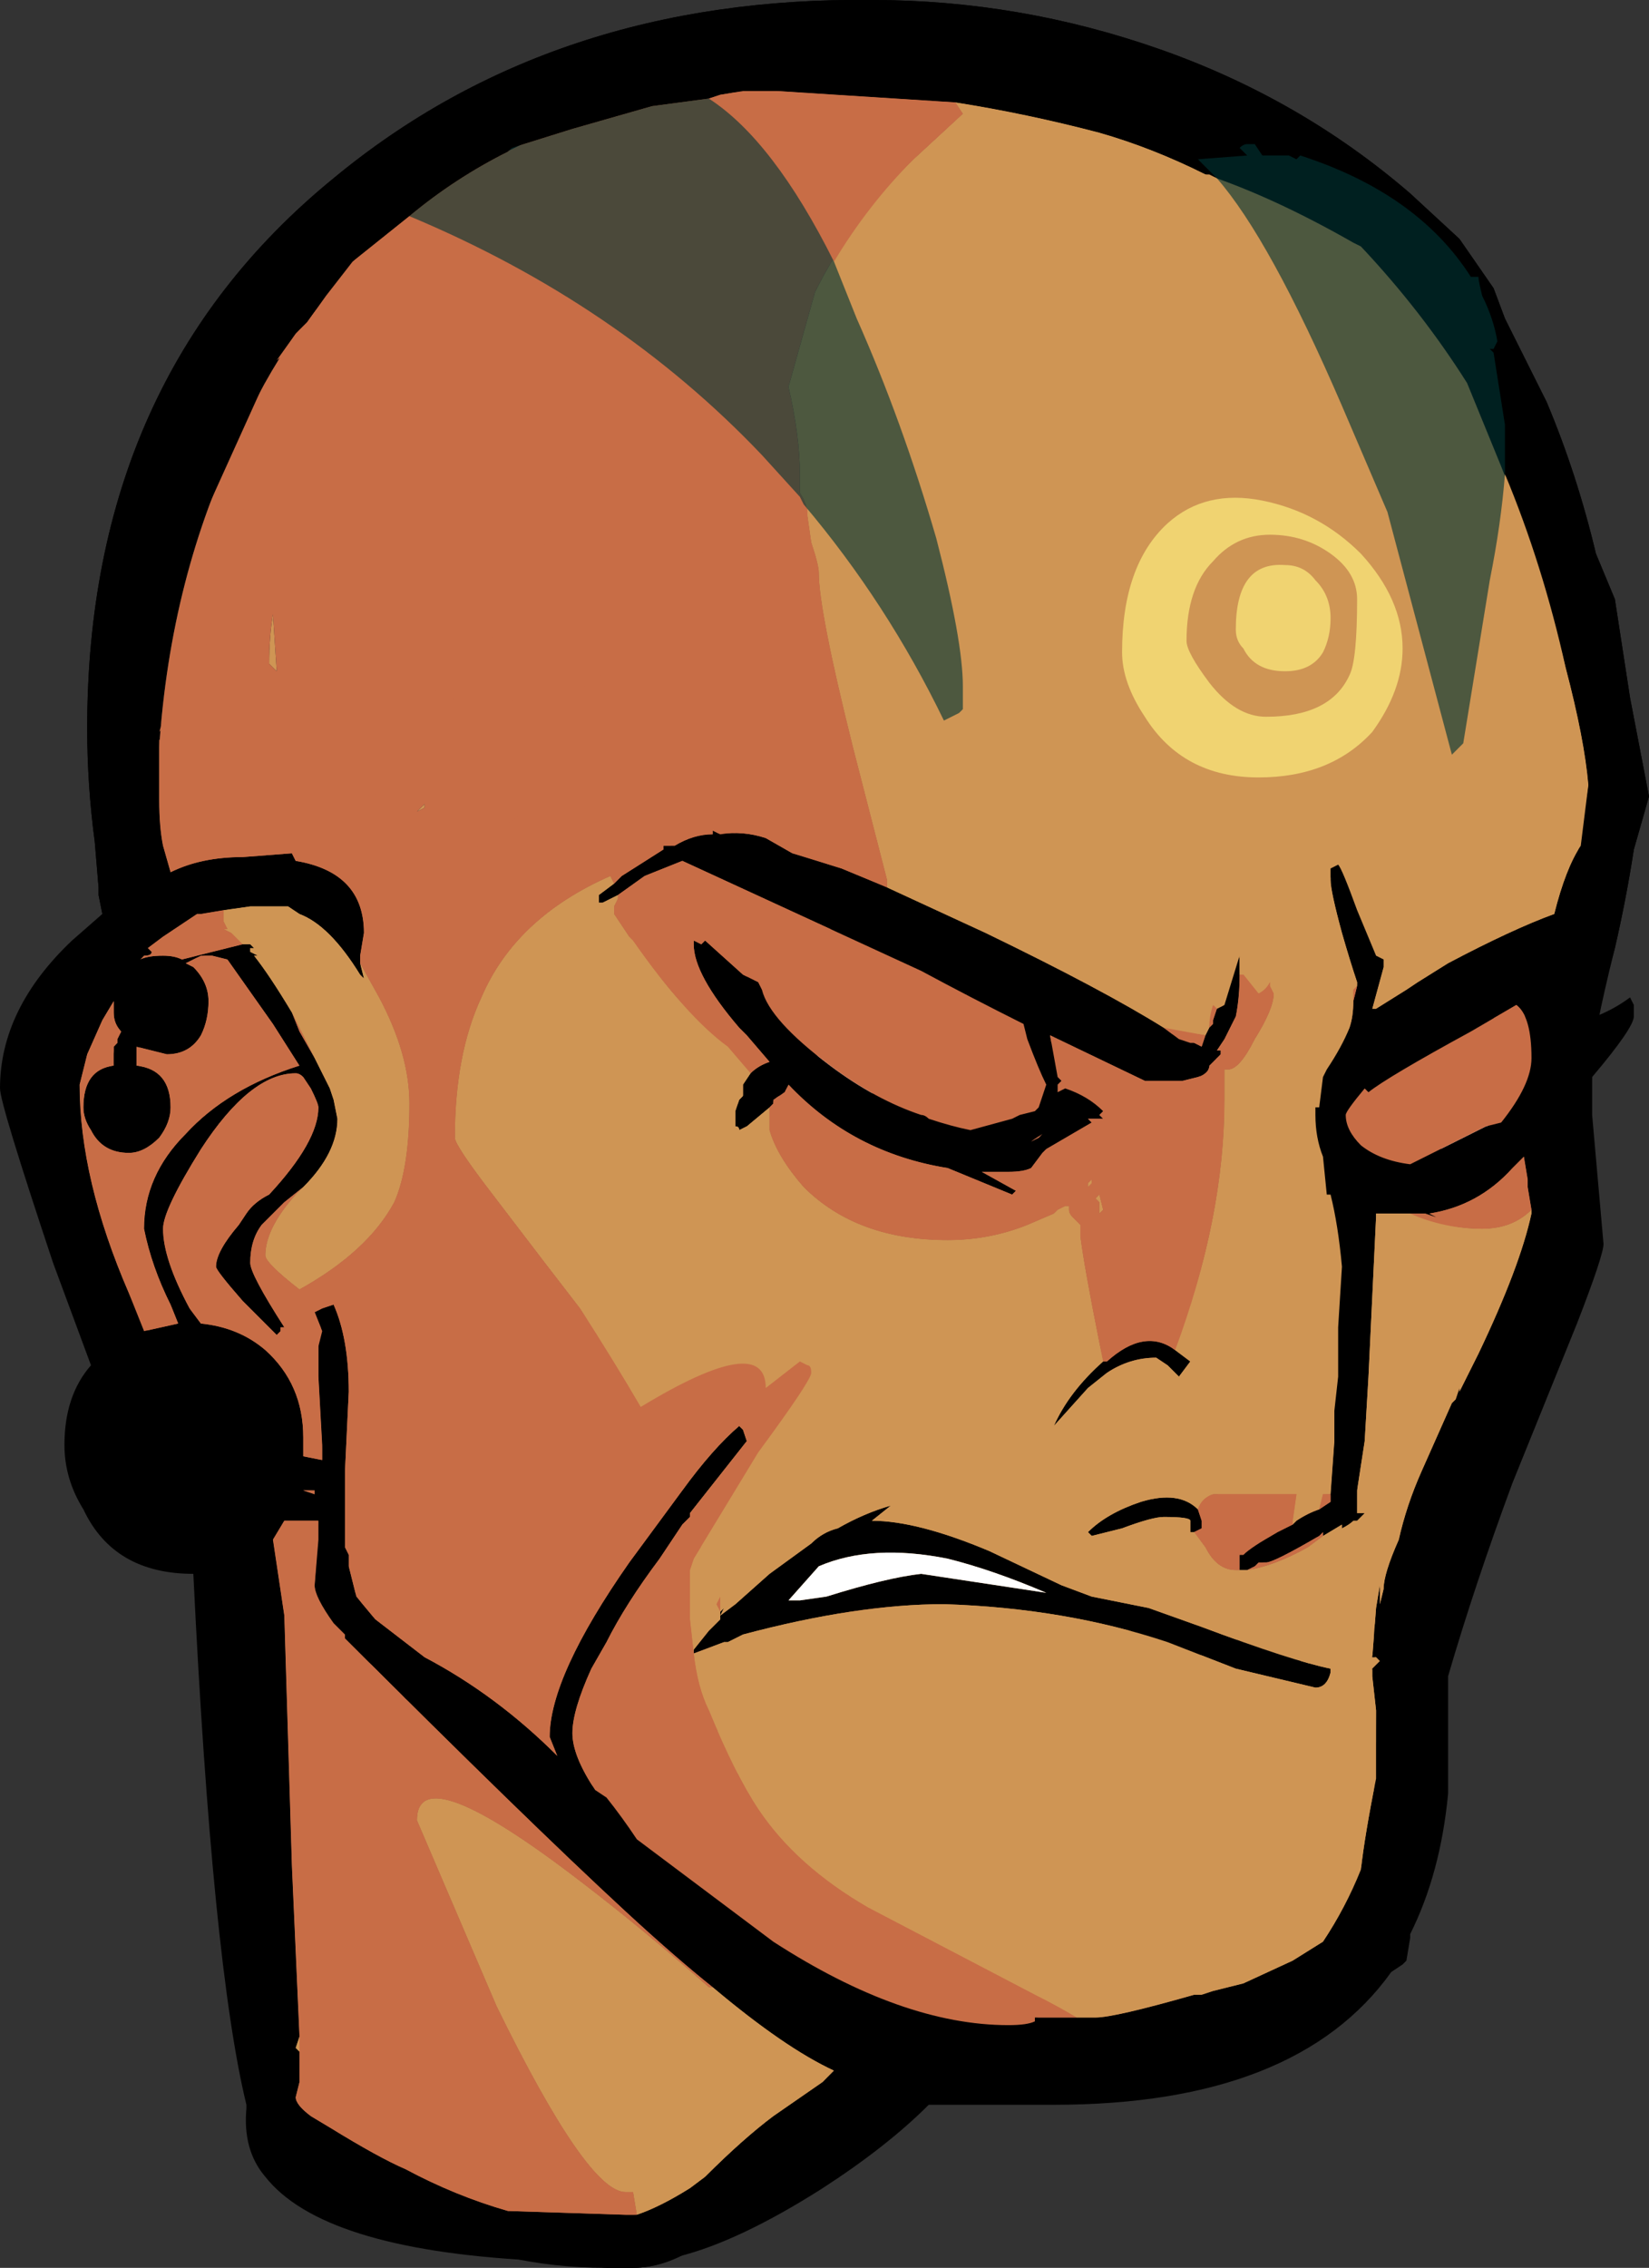 <?xml version="1.0" encoding="UTF-8" standalone="no"?>
<svg xmlns:ffdec="https://www.free-decompiler.com/flash" xmlns:xlink="http://www.w3.org/1999/xlink" ffdec:objectType="shape" height="29.9px" width="21.75px" xmlns="http://www.w3.org/2000/svg">
  <rect width="100%" height="100%" fill="#333333" stroke="none"/>
  <g transform="matrix(1.0, 0.0, 0.0, 1.0, 11.75, 13.4)">
    <path d="M7.5 -10.25 L7.95 -9.6 8.1 -9.2 8.65 -8.1 Q9.05 -7.15 9.3 -6.1 L9.55 -5.5 9.75 -4.2 10.0 -2.9 9.8 -2.2 Q9.7 -1.55 9.55 -0.9 9.25 0.3 9.25 0.65 L9.25 0.8 Q9.15 1.35 9.15 2.05 L9.25 2.65 9.2 3.05 8.95 3.7 8.75 3.9 8.2 4.75 Q7.95 5.2 7.85 5.5 L7.3 7.1 Q7.05 8.0 6.95 8.75 L6.45 12.5 6.4 12.5 Q5.6 13.15 4.7 13.45 4.25 13.55 3.4 13.6 L1.85 13.65 Q-0.15 13.8 -1.0 14.85 L-2.25 16.05 -2.6 16.25 Q-3.0 16.5 -3.4 16.5 L-3.75 16.5 Q-4.45 16.5 -5.1 16.35 -6.25 16.2 -7.25 15.55 -7.65 15.3 -8.1 14.85 L-8.35 14.15 Q-8.35 13.2 -8.45 11.4 L-8.55 9.55 -8.55 9.5 -8.65 8.65 Q-8.95 6.6 -9.0 5.95 -9.15 5.85 -9.7 5.25 L-9.9 4.9 Q-11.4 2.55 -11.4 1.4 -11.4 0.55 -10.9 -0.45 L-10.65 -1.0 -10.4 -1.35 -10.45 -1.6 -10.45 -1.7 -10.5 -2.3 Q-10.6 -3.05 -10.6 -3.8 -10.6 -8.4 -7.35 -11.05 -4.45 -13.45 -0.25 -13.4 1.7 -13.4 3.55 -12.75 5.4 -12.1 6.85 -10.85 L7.5 -10.25 M6.15 -0.4 L6.2 -0.9 5.6 -2.3 5.6 -2.4 5.7 -2.45 5.9 -2.2 5.95 -2.2 Q6.5 -1.2 6.5 -0.85 L6.5 -0.65 6.35 -0.1 6.4 -0.1 6.8 -0.35 6.95 -0.45 7.35 -0.7 Q8.2 -1.15 8.8 -1.35 L9.05 -2.1 9.2 -3.05 Q9.15 -3.65 8.9 -4.6 8.55 -6.0 8.05 -7.25 L7.6 -8.35 Q7.0 -9.3 6.2 -10.15 L6.1 -10.2 Q5.05 -10.8 4.15 -11.1 3.45 -11.45 2.75 -11.65 1.8 -11.9 0.85 -12.05 L-1.5 -12.2 Q-2.5 -12.2 -3.4 -12.0 -4.0 -11.85 -4.55 -11.65 L-6.1 -10.9 -6.4 -10.65 -6.9 -10.2 -7.55 -9.35 -7.85 -9.0 Q-8.3 -8.35 -8.6 -7.65 -9.5 -5.8 -9.65 -3.55 L-9.65 -2.85 Q-9.65 -2.5 -9.6 -2.25 L-9.5 -1.9 Q-9.05 -2.1 -8.5 -2.1 -6.95 -2.1 -6.95 -1.1 L-7.0 -0.8 -7.0 -0.7 -6.95 -0.5 -7.0 -0.55 Q-7.4 -1.2 -7.8 -1.35 L-7.95 -1.45 -8.45 -1.45 -8.8 -1.4 -9.1 -1.35 -9.15 -1.35 Q-9.5 -1.25 -9.8 -0.9 L-9.75 -0.85 Q-9.75 -0.8 -9.85 -0.8 L-10.2 -0.3 -10.4 0.05 -10.6 0.5 -10.7 0.9 Q-10.7 2.15 -10.05 3.65 -9.15 5.7 -7.5 5.85 L-7.5 5.7 -7.55 4.75 -7.55 4.35 Q-7.55 4.0 -7.35 3.9 -7.25 4.7 -7.2 6.0 L-7.2 7.0 -7.15 7.1 -7.15 7.35 Q-7.1 7.65 -6.8 7.95 L-6.15 8.45 Q-5.2 8.95 -4.4 9.75 L-4.2 9.95 -3.65 10.35 -3.5 10.5 Q-2.6 11.25 -1.8 11.8 L-1.75 11.8 -1.65 11.9 -1.55 11.95 -1.1 12.25 -0.7 12.45 -0.25 12.65 -0.05 12.8 Q0.45 12.95 1.0 13.05 L1.95 13.2 2.7 13.2 Q2.95 13.2 4.0 12.9 L4.25 12.85 4.65 12.75 5.3 12.45 5.7 12.2 Q6.1 11.6 6.35 10.8 L6.4 9.55 Q6.4 9.05 6.45 8.55 6.35 8.6 6.25 8.7 L6.15 8.6 6.15 8.35 6.25 8.35 6.45 8.5 6.45 8.4 6.4 8.4 6.4 8.3 6.35 8.1 6.45 7.85 6.5 7.55 Q6.5 7.35 6.7 6.9 6.8 6.45 7.0 6.0 7.2 5.55 7.4 5.1 L7.45 5.05 7.5 4.9 7.5 4.95 7.75 4.45 Q8.3 3.3 8.45 2.6 L8.45 2.55 8.4 2.25 8.4 2.15 8.3 1.55 8.3 1.5 8.15 1.8 7.95 1.9 7.9 1.9 Q7.55 2.1 7.1 2.1 L6.9 2.1 Q6.4 2.1 6.1 1.95 L6.05 1.95 6.05 2.0 6.1 2.0 6.4 2.15 7.2 2.65 Q7.1 2.65 6.45 2.3 L6.4 2.3 6.15 2.2 Q6.3 2.4 6.3 2.45 L6.2 4.1 Q6.15 5.65 6.15 6.55 6.2 6.55 6.25 6.55 L6.15 6.65 6.1 6.65 Q6.05 6.7 5.95 6.75 L5.95 6.7 5.7 6.85 5.7 6.8 5.65 6.85 5.4 6.95 Q5.15 7.15 4.9 7.2 L4.7 7.3 4.6 7.3 4.6 7.1 4.65 7.1 Q4.75 6.95 5.3 6.75 5.65 6.6 5.85 6.55 L5.85 6.5 5.8 6.3 5.85 5.6 Q5.8 4.9 5.85 4.25 5.9 3.2 5.7 2.65 5.45 2.05 5.45 1.75 L5.4 1.7 5.4 1.6 5.45 1.5 Q5.45 1.05 5.55 0.85 5.6 0.6 5.9 0.35 5.9 0.3 6.0 0.25 L6.05 0.15 6.1 0.0 6.15 -0.4 M-0.05 -1.7 L0.0 -1.65 0.25 -1.55 Q1.3 -1.0 2.35 -0.45 L3.25 0.05 3.4 0.15 3.5 0.15 4.0 0.35 4.1 0.4 4.15 0.25 4.2 0.15 4.25 0.1 4.3 0.0 Q4.45 -0.2 4.45 -0.45 4.45 -0.6 4.35 -1.05 L4.25 -1.55 Q4.25 -1.7 4.25 -1.65 L4.35 -1.65 Q4.6 -0.95 4.6 -0.55 4.6 -0.25 4.55 0.0 L4.4 0.3 4.3 0.45 4.35 0.45 4.35 0.5 4.3 0.55 4.1 0.8 3.7 0.7 Q2.95 0.4 1.35 -0.35 L1.3 -0.4 1.05 -0.5 1.65 -0.05 Q2.35 0.5 2.75 1.05 L2.85 1.05 3.3 1.0 2.8 1.25 2.75 1.3 2.8 1.35 2.55 1.35 2.35 1.45 1.6 1.7 1.55 1.7 1.4 1.75 0.7 1.85 Q-0.45 1.75 -1.3 0.85 L-1.45 1.05 -1.5 1.05 -1.6 1.2 -1.9 1.45 -2.05 1.25 Q-2.05 1.15 -1.8 0.85 L-1.55 0.65 -1.5 0.65 -1.55 0.55 -1.85 -0.25 -1.9 -0.25 Q-1.95 -0.25 -1.95 -0.35 L-2.0 -0.45 -1.85 -0.55 -1.75 -0.7 Q-1.5 -0.95 -1.15 -1.05 -0.65 -1.25 -0.15 -1.1 L-0.9 -1.5 Q-2.2 -2.05 -2.6 -2.1 -2.9 -2.05 -3.25 -1.85 L-3.6 -1.6 -3.8 -1.5 -3.85 -1.5 -3.85 -1.6 -3.65 -1.75 -3.55 -1.85 -2.9 -2.25 -2.85 -2.25 Q-2.6 -2.4 -2.35 -2.4 -2.0 -2.45 -1.65 -2.35 L-1.3 -2.15 Q-0.75 -2.0 -0.05 -1.7 M7.3 -0.15 L6.75 0.25 6.8 0.25 Q7.55 -0.05 8.35 0.05 8.45 -0.3 8.65 -0.85 L8.4 -0.75 7.3 -0.15 M8.0 0.8 Q7.95 0.7 7.85 0.6 L7.2 0.7 Q7.05 0.8 6.95 0.9 6.85 0.95 6.8 1.0 6.7 1.1 6.7 1.2 L6.8 1.3 6.8 1.5 6.95 1.7 7.3 1.75 Q7.7 1.7 7.95 1.35 L7.95 1.3 8.0 0.8 M6.25 1.5 L6.25 1.6 Q6.35 1.65 6.5 1.7 L6.5 1.65 6.3 1.3 6.25 1.5 M0.9 0.05 L0.45 -0.15 0.2 0.0 Q0.05 0.1 0.05 0.3 L0.05 0.4 Q0.05 0.55 0.15 0.75 0.2 0.85 0.3 0.95 0.6 1.3 1.05 1.3 1.5 1.3 1.75 1.15 L1.85 1.05 1.95 0.95 1.4 0.45 0.9 0.05 M5.75 8.5 L5.15 8.5 3.1 8.35 2.35 8.35 1.55 8.3 0.8 8.3 0.4 8.4 0.1 8.55 Q-0.35 8.75 -0.6 9.1 L-0.65 9.0 Q-0.65 8.9 -0.25 8.55 L0.1 8.25 Q0.25 8.15 0.3 8.15 L1.7 8.1 3.15 8.1 4.95 8.25 5.8 8.25 5.75 8.5 M-9.4 -1.55 L-9.4 -1.55 M-7.75 2.25 L-8.0 2.45 -8.3 2.75 Q-8.45 2.95 -8.45 3.25 -8.45 3.4 -8.0 4.1 L-8.05 4.1 -8.05 4.15 -8.1 4.2 -8.55 3.75 Q-8.9 3.35 -8.9 3.3 -8.9 3.1 -8.6 2.75 L-8.5 2.6 Q-8.4 2.45 -8.2 2.35 -7.55 1.65 -7.55 1.2 -7.55 1.15 -7.65 0.95 L-7.75 0.8 Q-7.8 0.75 -7.85 0.75 -8.45 0.75 -9.1 1.75 -9.6 2.55 -9.6 2.8 -9.6 3.2 -9.25 3.85 -8.8 4.65 -8.3 4.7 L-8.3 4.75 -8.4 4.8 Q-9.05 4.8 -9.5 3.8 -9.75 3.3 -9.85 2.8 -9.85 2.1 -9.3 1.55 -8.75 0.95 -7.8 0.65 L-8.15 0.1 -8.75 -0.75 -8.95 -0.8 -9.05 -0.8 Q-9.3 -0.75 -9.5 -0.6 -9.8 -0.35 -9.9 0.3 L-9.95 1.55 -9.95 1.65 -10.0 1.7 -10.3 1.0 Q-10.3 0.45 -10.1 0.0 L-10.05 -0.15 Q-9.95 -0.35 -9.7 -0.55 -9.45 -0.7 -9.15 -0.8 L-8.55 -0.95 -8.45 -0.95 -8.4 -0.9 -8.45 -0.9 -8.45 -0.85 -8.35 -0.8 -8.4 -0.8 Q-8.2 -0.55 -7.9 -0.05 L-7.8 0.2 -7.6 0.55 -7.4 0.95 -7.35 1.1 -7.3 1.35 Q-7.3 1.8 -7.75 2.25 M-8.55 -0.85 L-8.55 -0.85 M-0.5 -0.4 Q-0.9 -0.4 -1.2 -0.25 L-1.4 -0.1 -1.35 -0.05 -0.95 0.55 Q-0.55 1.1 0.0 1.3 L-0.1 1.2 Q-0.4 0.85 -0.4 0.6 -0.4 0.2 -0.25 -0.1 -0.2 -0.25 -0.1 -0.35 L-0.5 -0.4 M-1.95 12.75 L-2.1 12.65 Q-2.55 12.35 -3.0 12.0 L-3.05 11.95 -3.25 11.8 -4.0 11.05 -5.2 10.1 -5.8 9.5 Q-6.1 9.2 -6.4 9.0 L-6.6 8.75 -7.1 8.35 Q-7.6 7.75 -7.6 7.5 -7.55 6.8 -7.55 6.4 L-7.6 6.4 -7.6 6.25 -8.15 6.2 -8.1 6.35 -8.15 6.4 -8.2 6.55 -8.0 7.9 -7.9 11.2 -7.8 13.45 -7.85 13.6 -7.8 13.65 -7.8 14.05 -7.85 14.25 Q-7.85 14.35 -7.65 14.5 L-7.4 14.65 Q-6.75 15.05 -6.4 15.2 -5.45 15.7 -4.35 15.95 L-4.35 15.9 -4.3 15.85 -3.75 15.85 -3.35 15.8 Q-3.05 15.7 -2.65 15.45 L-2.45 15.3 Q-1.95 14.8 -1.55 14.5 L-0.9 14.05 -0.35 13.45 Q-1.2 13.2 -1.95 12.75" fill="#000000" fill-rule="evenodd" stroke="none"/>
    <path d="M8.0 0.8 L7.95 1.3 7.95 1.35 Q7.7 1.7 7.3 1.75 L6.95 1.7 6.8 1.5 6.8 1.3 6.7 1.2 Q6.7 1.1 6.8 1.0 6.85 0.95 6.95 0.9 7.05 0.8 7.2 0.7 L7.85 0.6 Q7.95 0.7 8.0 0.8 M6.25 1.5 L6.3 1.3 6.5 1.65 6.5 1.7 Q6.35 1.65 6.25 1.6 L6.25 1.5 M-9.4 -1.55 L-9.4 -1.55 M-0.5 -0.4 L-0.1 -0.35 Q-0.2 -0.25 -0.25 -0.1 -0.4 0.2 -0.4 0.6 -0.4 0.85 -0.1 1.2 L0.0 1.3 Q-0.55 1.1 -0.95 0.55 L-1.35 -0.05 -1.4 -0.1 -1.2 -0.25 Q-0.9 -0.4 -0.5 -0.4" fill="#ffffff" fill-rule="evenodd" stroke="none"/>
    <path d="M0.85 -12.05 Q1.8 -11.9 2.75 -11.65 3.45 -11.45 4.15 -11.1 5.05 -10.8 6.1 -10.2 L6.2 -10.15 Q7.0 -9.3 7.6 -8.35 L8.05 -7.25 Q8.55 -6.0 8.9 -4.6 9.15 -3.65 9.2 -3.05 L9.05 -2.1 8.8 -1.35 Q8.2 -1.15 7.35 -0.7 L6.95 -0.45 6.8 -0.35 6.4 -0.1 6.35 -0.1 6.5 -0.65 6.5 -0.85 Q6.5 -1.2 5.95 -2.2 L5.9 -2.2 5.7 -2.45 5.6 -2.4 5.6 -2.3 6.2 -0.9 6.15 -0.4 Q5.85 -0.15 5.85 0.15 5.85 0.35 5.9 0.35 5.6 0.6 5.55 0.85 5.45 1.05 5.45 1.5 L5.4 1.6 5.4 1.7 5.45 1.75 Q5.45 2.05 5.7 2.65 5.9 3.2 5.85 4.25 5.8 4.9 5.85 5.6 L5.8 6.3 Q4.6 6.25 4.3 6.3 4.0 6.3 4.0 6.75 4.0 6.8 4.15 7.0 4.3 7.3 4.55 7.3 L4.6 7.3 4.7 7.3 Q5.05 7.25 5.5 7.0 L5.7 6.85 5.95 6.7 5.95 6.75 Q6.05 6.7 6.1 6.65 L6.15 6.65 6.25 6.55 Q6.2 6.55 6.15 6.55 6.15 5.65 6.2 4.1 L6.3 2.45 Q6.3 2.4 6.15 2.2 L6.4 2.3 6.55 2.4 Q7.15 2.8 7.8 2.8 8.2 2.8 8.45 2.55 L8.45 2.6 Q8.3 3.3 7.75 4.45 L7.5 4.95 7.5 4.9 7.45 5.05 7.4 5.1 Q7.2 5.55 7.0 6.0 6.8 6.45 6.7 6.9 6.5 7.35 6.5 7.55 L6.45 7.85 6.35 8.1 6.4 8.3 6.4 8.4 6.45 8.4 6.45 8.5 6.25 8.35 6.15 8.35 6.15 8.6 6.25 8.7 Q6.35 8.6 6.45 8.55 6.4 9.05 6.4 9.55 L6.35 10.8 Q6.1 11.6 5.7 12.2 L5.3 12.45 4.65 12.75 4.25 12.85 4.0 12.9 3.85 12.8 Q2.9 13.2 1.5 12.6 0.55 12.1 -0.85 11.0 -1.75 10.2 -2.25 9.8 -2.35 8.9 -2.4 7.65 -2.5 6.2 -4.1 3.85 -4.45 3.4 -5.25 2.35 -5.75 1.7 -5.75 1.6 -5.75 0.5 -5.4 -0.25 -4.95 -1.3 -3.7 -1.85 L-3.65 -1.75 -3.85 -1.6 -3.85 -1.5 -3.8 -1.5 -3.6 -1.6 -3.6 -1.55 -3.65 -1.45 -3.65 -1.35 -3.45 -1.05 Q-2.35 0.5 -1.55 0.65 L-1.8 0.85 Q-2.05 1.15 -2.05 1.25 L-1.9 1.45 -1.6 1.2 -1.6 1.5 Q-1.5 1.85 -1.15 2.25 -0.45 2.95 0.75 2.95 1.3 2.95 1.8 2.75 L2.15 2.6 2.2 2.55 2.3 2.5 2.35 2.5 2.35 2.55 Q2.35 2.6 2.4 2.65 L2.5 2.75 2.5 2.9 Q2.55 3.3 2.75 4.3 L3.0 5.4 3.1 5.75 3.1 5.8 3.15 5.75 3.5 5.0 3.5 4.95 Q4.4 2.95 4.4 1.1 L4.4 0.7 4.45 0.7 Q4.6 0.7 4.8 0.3 5.05 -0.1 5.05 -0.3 5.05 -0.5 4.9 -0.6 L4.6 -0.55 Q4.6 -0.95 4.35 -1.65 L4.25 -1.65 Q4.25 -1.7 4.25 -1.55 L4.35 -1.05 Q4.45 -0.6 4.45 -0.45 4.25 -0.25 4.2 0.15 L4.15 0.25 3.4 0.15 3.25 0.05 2.35 -0.45 Q1.3 -1.0 0.25 -1.55 L0.0 -1.65 -0.05 -1.7 Q-0.05 -1.75 -0.05 -1.8 L-0.5 -3.55 Q-0.95 -5.35 -0.95 -5.85 -0.95 -5.95 -1.05 -6.25 L-1.1 -6.6 Q-1.1 -6.75 -1.2 -6.9 L-1.2 -7.15 Q-1.2 -7.65 -1.35 -8.3 L-1.0 -9.55 Q-0.5 -10.55 0.3 -11.3 L0.95 -11.9 0.85 -12.05 M6.1 2.0 L6.05 2.0 6.05 1.95 6.1 2.0 M-1.55 11.95 L-1.65 11.9 -1.75 11.8 -1.8 11.8 -1.85 11.6 -1.55 11.95 M-8.8 -1.4 L-8.45 -1.45 -7.95 -1.45 -7.8 -1.35 Q-7.4 -1.2 -7.0 -0.55 L-6.95 -0.5 -7.0 -0.7 -6.75 -0.25 Q-6.35 0.5 -6.35 1.15 -6.35 2.0 -6.55 2.45 -6.9 3.1 -7.8 3.6 -8.25 3.25 -8.25 3.15 -8.25 2.8 -7.85 2.35 L-7.75 2.25 Q-7.3 1.8 -7.3 1.35 L-7.35 1.1 -7.4 0.95 -7.6 0.55 Q-7.75 0.25 -7.9 -0.05 -8.2 -0.55 -8.4 -0.8 L-8.35 -0.8 -8.45 -0.85 -8.45 -0.9 -8.4 -0.9 -8.45 -0.95 -8.55 -0.95 -8.7 -1.1 -8.8 -1.15 -8.75 -1.15 -8.8 -1.25 -8.8 -1.4 M2.75 2.55 L2.75 2.45 2.7 2.4 2.75 2.35 2.8 2.55 2.75 2.6 2.75 2.55 M2.6 2.2 L2.65 2.15 2.65 2.2 2.6 2.25 2.6 2.2 M5.75 8.5 L5.8 8.25 4.95 8.25 3.15 8.1 1.7 8.1 0.3 8.15 Q0.25 8.15 0.1 8.25 L-0.25 8.55 Q-0.65 8.9 -0.65 9.0 L-0.6 9.1 Q-0.35 8.75 0.1 8.55 L0.4 8.4 0.8 8.3 1.55 8.3 2.35 8.35 3.1 8.35 5.15 8.5 5.75 8.5 M-8.1 -4.55 L-8.2 -4.65 Q-8.2 -5.0 -8.15 -5.3 L-8.1 -4.55 M-6.15 -2.8 L-6.15 -2.75 -6.25 -2.7 -6.15 -2.8 M-1.95 12.75 Q-1.2 13.2 -0.35 13.45 L-0.9 14.05 -1.55 14.5 Q-1.95 14.8 -2.45 15.3 L-2.65 15.45 Q-3.05 15.7 -3.35 15.8 L-3.4 15.5 -3.5 15.5 Q-4.0 15.5 -5.2 13.05 L-6.25 10.6 Q-6.25 9.75 -4.1 11.4 -3.25 12.05 -2.4 12.8 L-2.25 12.8 -1.95 12.75 M-7.8 13.65 L-7.85 13.6 -7.8 13.45 -7.8 13.65 M-0.2 7.45 Q-0.35 7.45 -0.9 8.2 -1.45 8.95 -1.45 9.2 L-1.4 9.55 -1.35 9.75 -1.2 9.65 -1.05 9.65 -0.45 8.65 Q0.05 7.85 0.05 7.75 0.05 7.55 0.0 7.5 L-0.2 7.45" fill="#cf9554" fill-rule="evenodd" stroke="none"/>
    <path d="M6.15 -0.4 L6.1 0.0 6.05 0.15 6.0 0.25 Q5.9 0.3 5.9 0.35 5.85 0.35 5.85 0.15 5.85 -0.15 6.15 -0.4 M5.8 6.3 L5.85 6.5 5.85 6.55 Q5.65 6.6 5.3 6.75 4.75 6.95 4.65 7.1 L4.6 7.1 4.6 7.3 4.55 7.3 Q4.3 7.3 4.15 7.0 4.0 6.8 4.0 6.75 4.0 6.3 4.3 6.3 4.6 6.25 5.8 6.3 M4.7 7.3 L4.9 7.2 Q5.15 7.15 5.4 6.95 L5.65 6.85 5.7 6.8 5.7 6.85 5.5 7.0 Q5.05 7.25 4.7 7.3 M6.4 2.3 L6.45 2.3 Q7.1 2.65 7.2 2.65 L6.4 2.15 6.1 2.0 6.05 1.95 6.1 1.95 Q6.4 2.1 6.9 2.1 L7.1 2.1 Q7.55 2.1 7.9 1.9 L7.95 1.9 8.15 1.8 8.3 1.5 8.3 1.55 8.4 2.15 8.4 2.25 8.45 2.55 Q8.2 2.8 7.8 2.8 7.15 2.8 6.55 2.4 L6.4 2.3 M4.0 12.9 Q2.95 13.2 2.7 13.2 L1.95 13.2 1.0 13.05 Q0.45 12.95 -0.05 12.8 L-0.25 12.65 -0.7 12.45 -1.1 12.25 -1.55 11.95 -1.85 11.6 -1.8 11.8 Q-2.6 11.25 -3.5 10.5 L-3.65 10.35 -4.2 9.95 -4.4 9.75 Q-5.2 8.95 -6.15 8.45 L-6.8 7.95 Q-7.1 7.65 -7.15 7.35 L-7.15 7.1 -7.2 7.0 -7.2 6.0 Q-7.25 4.7 -7.35 3.9 -7.55 4.0 -7.55 4.35 L-7.55 4.75 -7.5 5.7 -7.5 5.85 Q-9.15 5.7 -10.05 3.65 -10.7 2.15 -10.7 0.9 L-10.6 0.5 -10.4 0.05 -10.2 -0.3 -9.85 -0.8 Q-9.75 -0.8 -9.75 -0.85 L-9.8 -0.9 Q-9.5 -1.25 -9.15 -1.35 L-9.1 -1.35 -8.8 -1.4 -8.8 -1.25 -8.75 -1.15 -8.8 -1.15 -8.7 -1.1 -8.55 -0.95 -9.15 -0.8 Q-9.45 -0.7 -9.7 -0.55 -9.95 -0.35 -10.05 -0.15 L-10.1 0.0 Q-10.3 0.45 -10.3 1.0 L-10.0 1.7 -9.95 1.65 -9.95 1.55 -9.9 0.3 Q-9.8 -0.35 -9.5 -0.6 -9.3 -0.75 -9.05 -0.8 L-8.95 -0.8 -8.75 -0.75 -8.15 0.1 -7.8 0.65 Q-8.75 0.95 -9.3 1.55 -9.85 2.1 -9.85 2.8 -9.75 3.3 -9.5 3.8 -9.05 4.8 -8.4 4.8 L-8.3 4.75 -8.3 4.7 Q-8.8 4.65 -9.25 3.85 -9.6 3.2 -9.6 2.8 -9.6 2.55 -9.1 1.75 -8.45 0.75 -7.85 0.75 -7.8 0.75 -7.75 0.8 L-7.65 0.95 Q-7.55 1.15 -7.55 1.2 -7.55 1.65 -8.2 2.35 -8.4 2.45 -8.5 2.6 L-8.6 2.75 Q-8.9 3.1 -8.9 3.3 -8.9 3.35 -8.55 3.75 L-8.1 4.2 -8.05 4.15 -8.05 4.1 -8.0 4.1 Q-8.45 3.4 -8.45 3.25 -8.45 2.95 -8.3 2.75 L-8.0 2.45 -7.75 2.25 -7.85 2.35 Q-8.25 2.8 -8.25 3.15 -8.25 3.25 -7.8 3.6 -6.9 3.1 -6.55 2.45 -6.35 2.0 -6.35 1.15 -6.35 0.5 -6.75 -0.25 L-7.0 -0.7 -7.0 -0.8 -6.95 -1.1 Q-6.95 -2.1 -8.5 -2.1 -9.05 -2.1 -9.5 -1.9 L-9.6 -2.25 Q-9.65 -2.5 -9.65 -2.85 L-9.65 -3.55 Q-9.5 -5.8 -8.6 -7.65 -8.3 -8.35 -7.85 -9.0 L-7.55 -9.35 -6.9 -10.2 -6.4 -10.65 -6.1 -10.9 -4.55 -11.65 Q-4.0 -11.85 -3.4 -12.0 -2.5 -12.2 -1.5 -12.2 L0.85 -12.05 0.95 -11.9 0.3 -11.3 Q-0.5 -10.55 -1.0 -9.55 L-1.35 -8.3 Q-1.2 -7.65 -1.2 -7.15 L-1.2 -6.9 Q-1.1 -6.75 -1.1 -6.6 L-1.05 -6.25 Q-0.95 -5.95 -0.95 -5.85 -0.95 -5.35 -0.5 -3.55 L-0.05 -1.8 Q-0.05 -1.75 -0.05 -1.7 -0.75 -2.0 -1.3 -2.15 L-1.65 -2.35 Q-2.0 -2.45 -2.35 -2.4 -2.6 -2.4 -2.85 -2.25 L-2.9 -2.25 -3.55 -1.85 -3.65 -1.75 -3.7 -1.85 Q-4.95 -1.3 -5.4 -0.25 -5.75 0.5 -5.75 1.6 -5.75 1.7 -5.25 2.35 -4.45 3.4 -4.1 3.85 -2.5 6.2 -2.4 7.65 -2.35 8.9 -2.25 9.8 -1.75 10.2 -0.85 11.0 0.55 12.1 1.5 12.6 2.9 13.2 3.85 12.8 L4.0 12.9 M3.4 0.15 L4.15 0.25 4.1 0.4 4.0 0.35 3.5 0.15 3.4 0.15 M4.2 0.15 Q4.25 -0.25 4.45 -0.45 4.45 -0.2 4.3 0.0 L4.25 0.1 4.2 0.15 M4.6 -0.55 L4.9 -0.6 Q5.05 -0.5 5.05 -0.3 5.05 -0.1 4.8 0.3 4.6 0.7 4.45 0.7 L4.4 0.7 4.4 1.1 Q4.4 2.95 3.5 4.95 L3.5 5.0 3.15 5.75 3.1 5.8 3.1 5.75 3.0 5.4 2.75 4.3 Q2.55 3.3 2.5 2.9 L2.5 2.75 2.4 2.65 Q2.35 2.6 2.35 2.55 L2.35 2.5 2.3 2.5 2.2 2.55 2.15 2.6 1.8 2.75 Q1.3 2.95 0.75 2.95 -0.45 2.95 -1.15 2.25 -1.5 1.85 -1.6 1.5 L-1.6 1.2 -1.5 1.05 -1.45 1.05 -1.3 0.85 Q-0.45 1.75 0.7 1.85 L1.4 1.75 1.55 1.7 1.6 1.7 2.35 1.45 2.55 1.35 2.8 1.35 2.75 1.3 2.8 1.25 3.3 1.0 2.85 1.05 2.75 1.05 Q2.35 0.5 1.65 -0.05 L1.05 -0.5 1.3 -0.4 1.35 -0.35 Q2.95 0.4 3.7 0.7 L4.1 0.8 4.3 0.55 4.35 0.5 4.35 0.45 4.3 0.45 4.4 0.3 4.55 0.0 Q4.6 -0.25 4.6 -0.55 M-1.55 0.65 Q-2.35 0.5 -3.45 -1.05 L-3.65 -1.35 -3.65 -1.45 -3.6 -1.55 -3.6 -1.6 -3.25 -1.85 Q-2.9 -2.05 -2.6 -2.1 -2.2 -2.05 -0.9 -1.5 L-0.15 -1.1 Q-0.65 -1.25 -1.15 -1.05 -1.5 -0.95 -1.75 -0.7 L-1.85 -0.55 -2.0 -0.45 -1.95 -0.35 Q-1.95 -0.25 -1.9 -0.25 L-1.85 -0.25 -1.55 0.55 -1.5 0.65 -1.55 0.65 M7.3 -0.15 L8.4 -0.75 8.65 -0.85 Q8.45 -0.3 8.35 0.05 7.55 -0.05 6.8 0.25 L6.75 0.25 7.3 -0.15 M2.6 2.2 L2.6 2.25 2.65 2.2 2.65 2.15 2.6 2.2 M2.75 2.55 L2.75 2.6 2.8 2.55 2.75 2.35 2.7 2.4 2.75 2.45 2.75 2.55 M-8.1 -4.55 L-8.15 -5.3 Q-8.2 -5.0 -8.2 -4.65 L-8.1 -4.55 M-7.9 -0.05 Q-7.75 0.25 -7.6 0.55 L-7.8 0.2 -7.9 -0.05 M-6.15 -2.8 L-6.25 -2.7 -6.15 -2.75 -6.15 -2.8 M-7.8 13.45 L-7.9 11.2 -8.0 7.9 -8.2 6.55 -8.15 6.4 -8.1 6.35 -8.15 6.2 -7.6 6.25 -7.6 6.4 -7.55 6.4 Q-7.55 6.8 -7.6 7.5 -7.6 7.75 -7.1 8.35 L-6.6 8.75 -6.4 9.0 Q-6.1 9.2 -5.8 9.5 L-5.2 10.1 -4.0 11.05 -3.25 11.8 -3.05 11.95 -3.0 12.0 Q-2.55 12.35 -2.1 12.65 L-1.95 12.75 -2.25 12.8 -2.4 12.8 Q-3.25 12.05 -4.1 11.4 -6.25 9.75 -6.25 10.6 L-5.2 13.05 Q-4.0 15.5 -3.5 15.5 L-3.4 15.5 -3.35 15.8 -3.75 15.85 -4.3 15.85 -4.35 15.9 -4.35 15.95 Q-5.45 15.7 -6.4 15.2 -6.75 15.05 -7.4 14.65 L-7.65 14.5 Q-7.85 14.35 -7.85 14.25 L-7.8 14.05 -7.8 13.65 -7.8 13.45 M-0.2 7.45 L0.0 7.5 Q0.05 7.55 0.05 7.75 0.05 7.85 -0.45 8.65 L-1.05 9.65 -1.2 9.65 -1.35 9.75 -1.4 9.55 -1.45 9.2 Q-1.45 8.95 -0.9 8.2 -0.35 7.45 -0.2 7.45" fill="#c86d46" fill-rule="evenodd" stroke="none"/>
    <path d="M0.9 0.05 L1.4 0.45 1.95 0.95 1.85 1.05 Q1.7 0.9 1.45 0.85 0.9 0.7 0.9 0.35 L0.9 0.05" fill="#963218" fill-rule="evenodd" stroke="none"/>
    <path d="M1.85 1.05 L1.75 1.15 Q1.5 1.3 1.05 1.3 0.6 1.3 0.3 0.95 0.2 0.85 0.15 0.75 0.05 0.55 0.05 0.4 L0.05 0.3 Q0.05 0.1 0.2 0.0 L0.45 -0.15 0.9 0.05 0.9 0.35 Q0.9 0.7 1.45 0.85 1.7 0.9 1.85 1.05" fill="#7e2914" fill-rule="evenodd" stroke="none"/>
    <path d="M8.1 -7.15 L8.1 -7.8 7.95 -8.75 7.9 -8.8 7.95 -8.8 8.0 -8.9 Q7.95 -9.2 7.8 -9.5 7.75 -9.7 7.75 -9.75 L7.65 -9.75 Q6.95 -10.85 5.4 -11.35 L5.35 -11.3 5.25 -11.35 4.9 -11.35 4.8 -11.5 4.7 -11.5 Q4.65 -11.5 4.6 -11.45 L4.7 -11.35 4.05 -11.3 4.3 -11.05 4.2 -11.1 4.15 -11.1 Q3.45 -11.45 2.75 -11.65 1.8 -11.9 0.85 -12.05 L-1.5 -12.2 -1.95 -12.2 -2.25 -12.15 -2.4 -12.1 -3.15 -12.0 -4.2 -11.7 -5.0 -11.45 -5.05 -11.4 Q-5.75 -11.05 -6.35 -10.55 L-7.1 -9.95 -7.45 -9.5 -7.7 -9.15 -7.85 -9.0 -8.1 -8.65 -8.2 -8.5 -9.15 -6.4 -9.6 -5.1 Q-9.65 -4.55 -9.8 -3.4 L-9.85 -3.1 -9.6 -3.9 -9.65 -3.75 -9.65 -3.65 -9.65 -2.85 Q-9.65 -2.5 -9.6 -2.25 L-9.5 -1.9 Q-9.1 -2.1 -8.55 -2.1 L-7.9 -2.15 -7.85 -2.05 Q-6.95 -1.9 -6.95 -1.1 L-7.0 -0.8 -7.0 -0.7 -6.95 -0.5 -7.0 -0.55 Q-7.4 -1.2 -7.8 -1.35 L-7.95 -1.45 -8.45 -1.45 -8.8 -1.4 -9.1 -1.35 -9.15 -1.35 -9.6 -1.05 -9.8 -0.9 -9.75 -0.85 Q-9.75 -0.8 -9.85 -0.8 L-9.9 -0.75 Q-9.8 -0.8 -9.6 -0.8 -9.45 -0.8 -9.35 -0.75 L-8.55 -0.95 -8.45 -0.95 -8.4 -0.9 -8.45 -0.9 -8.45 -0.85 -8.35 -0.8 -8.4 -0.8 Q-8.2 -0.55 -7.9 -0.05 L-7.8 0.2 -7.6 0.55 -7.4 0.95 -7.35 1.1 -7.3 1.35 Q-7.3 1.8 -7.75 2.25 L-8.0 2.45 -8.3 2.75 Q-8.45 2.95 -8.45 3.25 -8.45 3.4 -8.0 4.1 L-8.05 4.1 -8.05 4.15 -8.1 4.2 -8.55 3.75 Q-8.9 3.35 -8.9 3.3 -8.9 3.1 -8.6 2.75 L-8.5 2.6 Q-8.4 2.45 -8.2 2.35 -7.55 1.65 -7.55 1.2 -7.55 1.15 -7.65 0.95 L-7.75 0.8 Q-7.8 0.75 -7.85 0.75 -8.45 0.75 -9.1 1.75 -9.6 2.55 -9.6 2.8 -9.6 3.2 -9.25 3.85 L-9.1 4.05 Q-8.6 4.1 -8.25 4.4 -7.75 4.85 -7.75 5.55 L-7.75 5.8 -7.5 5.85 -7.5 5.65 -7.55 4.75 -7.55 4.35 -7.5 4.15 -7.6 3.9 -7.5 3.85 -7.35 3.8 Q-7.15 4.25 -7.15 4.95 L-7.2 6.0 -7.2 7.0 -7.15 7.1 -7.15 7.25 Q-7.1 7.45 -7.05 7.65 L-6.8 7.95 -6.15 8.45 Q-5.2 8.95 -4.4 9.75 L-4.5 9.5 Q-4.5 8.7 -3.45 7.2 L-2.75 6.25 Q-2.35 5.7 -2.0 5.4 L-1.95 5.45 -1.9 5.6 -2.65 6.55 -2.65 6.6 -2.75 6.7 -3.05 7.15 Q-3.5 7.75 -3.75 8.25 L-3.95 8.6 Q-4.2 9.15 -4.2 9.45 -4.2 9.75 -3.9 10.2 L-3.75 10.3 Q-3.55 10.55 -3.35 10.85 L-1.55 12.2 Q0.15 13.3 1.55 13.3 1.8 13.3 1.9 13.25 L1.9 13.2 2.45 13.2 2.7 13.2 Q2.95 13.2 4.0 12.9 L4.1 12.9 4.25 12.85 4.65 12.75 5.3 12.45 5.7 12.2 Q6.0 11.75 6.2 11.25 6.25 10.8 6.4 10.05 L6.4 9.15 6.35 8.7 6.35 8.6 6.45 8.5 6.4 8.45 6.35 8.45 6.4 7.8 6.45 7.5 6.45 7.75 6.5 7.55 Q6.5 7.35 6.7 6.9 6.8 6.45 7.0 6.0 7.2 5.55 7.4 5.1 L7.45 5.05 7.5 4.9 7.5 4.95 7.75 4.45 Q8.3 3.3 8.45 2.6 L8.45 2.55 8.4 2.25 8.4 2.15 8.35 1.85 8.2 2.0 Q7.75 2.5 7.1 2.6 L7.2 2.65 7.05 2.6 6.85 2.6 6.4 2.6 6.4 2.65 6.3 4.75 6.25 5.6 6.15 6.25 6.15 6.55 Q6.2 6.55 6.25 6.55 L6.15 6.65 6.1 6.65 Q6.05 6.7 5.95 6.75 L5.95 6.7 5.7 6.85 5.7 6.8 5.65 6.85 Q5.05 7.2 4.95 7.2 L4.85 7.2 4.8 7.25 4.7 7.3 4.6 7.3 4.6 7.1 4.65 7.1 Q4.75 7.0 5.1 6.8 L5.3 6.7 5.35 6.65 Q5.5 6.55 5.65 6.5 L5.8 6.4 5.8 6.3 5.85 5.6 5.85 5.2 5.9 4.75 5.9 4.1 5.95 3.3 Q5.9 2.75 5.8 2.35 L5.75 2.35 5.7 1.85 Q5.6 1.6 5.6 1.3 L5.6 1.2 5.65 1.2 5.7 0.8 5.75 0.7 Q5.95 0.4 6.05 0.15 6.1 0.0 6.1 -0.2 L6.15 -0.4 6.15 -0.45 Q6.05 -0.75 5.95 -1.1 5.8 -1.65 5.8 -1.8 L5.8 -1.95 5.9 -2.0 Q5.95 -1.95 6.15 -1.4 L6.4 -0.8 6.5 -0.75 6.5 -0.65 6.35 -0.1 6.4 -0.1 6.8 -0.35 6.95 -0.45 7.35 -0.7 Q8.2 -1.15 8.75 -1.35 8.9 -1.95 9.1 -2.25 L9.2 -3.05 Q9.15 -3.65 8.9 -4.6 8.6 -5.95 8.1 -7.15 M8.1 -9.2 L8.65 -8.1 Q9.05 -7.15 9.3 -6.1 L9.55 -5.5 9.75 -4.2 10.0 -2.9 9.8 -2.2 Q9.7 -1.55 9.55 -0.9 L9.3 0.0 Q9.55 -0.1 9.75 -0.25 L9.8 -0.15 9.8 0.0 Q9.8 0.15 9.25 0.8 L9.25 1.3 9.4 3.0 Q9.4 3.15 9.05 4.05 L8.2 6.15 Q7.7 7.5 7.35 8.7 L7.35 10.25 Q7.25 11.3 6.85 12.1 L6.85 12.15 6.8 12.45 6.75 12.5 6.6 12.6 Q5.35 14.35 2.15 14.35 L0.5 14.35 Q-0.05 14.9 -0.9 15.45 -2.0 16.15 -2.8 16.35 -3.1 16.5 -3.4 16.5 L-3.75 16.5 -4.75 16.4 Q-7.5 16.25 -8.25 15.3 -8.55 14.95 -8.5 14.4 L-8.5 14.35 Q-8.95 12.5 -9.2 7.35 -10.25 7.35 -10.65 6.5 -10.9 6.1 -10.9 5.65 -10.9 5.0 -10.55 4.6 L-11.05 3.25 Q-11.75 1.15 -11.75 0.95 -11.75 -0.1 -10.8 -1.0 L-10.4 -1.35 -10.45 -1.6 -10.45 -1.7 -10.5 -2.3 Q-10.6 -3.05 -10.6 -3.8 -10.6 -8.4 -7.35 -11.05 -4.45 -13.45 -0.25 -13.4 1.7 -13.4 3.55 -12.75 5.4 -12.1 6.85 -10.85 L7.5 -10.25 7.95 -9.6 8.1 -9.2 M-0.05 -1.7 L1.25 -1.1 Q2.8 -0.35 3.6 0.15 L3.8 0.3 3.95 0.35 4.0 0.35 4.1 0.4 4.15 0.25 4.2 0.15 4.25 0.1 4.25 0.05 4.3 -0.1 4.4 -0.15 4.6 -0.8 4.6 -0.55 Q4.6 -0.25 4.55 0.0 L4.4 0.3 4.3 0.45 4.35 0.45 4.35 0.5 4.2 0.65 Q4.2 0.75 4.05 0.8 L3.85 0.85 3.35 0.85 2.1 0.25 2.2 0.8 2.25 0.85 2.2 0.9 2.2 1.0 2.3 0.95 Q2.6 1.05 2.8 1.25 L2.75 1.3 2.8 1.35 2.6 1.35 2.65 1.4 2.05 1.75 2.0 1.8 1.85 2.0 Q1.75 2.05 1.55 2.05 L1.2 2.05 1.65 2.3 1.6 2.35 0.75 2.0 Q-0.5 1.8 -1.35 0.9 L-1.4 1.0 -1.55 1.1 -1.55 1.15 -1.6 1.2 -1.9 1.45 -2.0 1.5 Q-2.0 1.45 -2.05 1.45 L-2.05 1.25 -2.0 1.1 -1.95 1.05 -1.95 0.9 -1.85 0.75 Q-1.75 0.65 -1.6 0.6 L-1.9 0.25 -2.0 0.15 Q-2.6 -0.55 -2.6 -0.95 L-2.6 -1.0 -2.5 -0.95 -2.45 -1.0 -1.95 -0.55 -1.75 -0.45 -1.7 -0.35 Q-1.6 0.05 -0.8 0.65 -0.2 1.1 0.4 1.3 0.45 1.3 0.5 1.35 0.8 1.45 1.05 1.5 L1.6 1.35 1.7 1.3 1.9 1.25 1.95 1.2 2.05 0.9 Q1.95 0.7 1.8 0.3 L1.75 0.1 Q1.05 -0.25 0.4 -0.6 L-2.75 -2.05 -3.25 -1.85 -3.6 -1.6 -3.8 -1.5 -3.85 -1.5 -3.85 -1.6 -3.65 -1.75 -3.55 -1.85 -3.0 -2.2 -3.0 -2.25 -2.85 -2.25 Q-2.6 -2.4 -2.35 -2.4 L-2.35 -2.45 -2.25 -2.4 Q-1.95 -2.45 -1.65 -2.35 L-1.3 -2.15 -0.65 -1.95 -0.05 -1.7 M3.75 4.4 L3.95 4.55 3.8 4.75 3.65 4.6 3.5 4.5 Q3.15 4.5 2.85 4.7 L2.6 4.9 2.15 5.4 Q2.35 4.95 2.8 4.55 L2.85 4.55 Q3.35 4.1 3.75 4.4 M-2.6 8.4 L-2.6 8.35 -2.4 8.1 -2.25 7.95 -2.25 7.9 -2.05 7.75 -1.6 7.35 -1.05 6.95 Q-0.9 6.8 -0.7 6.75 -0.35 6.55 0.0 6.45 L-0.25 6.65 Q0.35 6.65 1.3 7.05 L2.25 7.5 2.65 7.65 3.4 7.8 4.1 8.05 Q5.3 8.5 5.8 8.6 L5.8 8.65 Q5.75 8.85 5.6 8.85 L4.55 8.6 3.65 8.25 Q2.3 7.8 0.7 7.75 -0.45 7.75 -1.95 8.15 L-2.15 8.25 -2.2 8.25 -2.6 8.4 -2.6 8.4 M-2.25 7.85 L-2.2 7.8 -2.25 7.9 -2.25 7.85 M8.05 1.4 Q8.45 0.9 8.45 0.55 8.45 0.0 8.25 -0.15 L7.65 0.2 Q6.55 0.8 6.3 1.0 L6.25 0.95 Q6.0 1.25 6.0 1.3 6.0 1.5 6.2 1.7 6.45 1.9 6.85 1.95 L7.85 1.45 8.05 1.4 M6.4 2.15 L6.4 2.15 M1.85 1.65 L2.0 1.55 1.95 1.6 1.85 1.65 M4.0 6.8 L3.95 6.8 3.95 6.65 Q3.95 6.6 3.6 6.6 3.45 6.6 3.05 6.75 L2.65 6.85 2.6 6.8 Q2.85 6.55 3.3 6.4 3.8 6.25 4.05 6.5 L4.1 6.65 4.1 6.75 4.0 6.8 M0.75 7.15 Q-0.25 6.95 -0.95 7.25 L-1.35 7.7 -1.2 7.7 -0.85 7.65 Q-0.05 7.4 0.4 7.35 L2.05 7.6 Q1.35 7.3 0.75 7.15 M-10.25 -3.35 L-10.25 -3.35 M-10.25 -0.2 L-10.4 0.05 -10.6 0.5 -10.7 0.9 Q-10.7 2.15 -10.05 3.65 L-9.85 4.15 -9.4 4.05 -9.5 3.8 Q-9.75 3.3 -9.85 2.8 -9.85 2.1 -9.3 1.55 -8.75 0.95 -7.8 0.65 L-8.15 0.1 -8.75 -0.75 -8.95 -0.8 -9.1 -0.8 -9.3 -0.7 -9.2 -0.65 Q-9.0 -0.45 -9.0 -0.2 -9.0 0.05 -9.1 0.25 -9.25 0.5 -9.55 0.5 L-9.95 0.4 -9.95 0.65 Q-9.5 0.7 -9.5 1.2 -9.5 1.4 -9.65 1.6 -9.85 1.8 -10.05 1.8 -10.4 1.8 -10.55 1.5 -10.65 1.35 -10.65 1.2 -10.65 0.7 -10.25 0.65 L-10.25 0.4 -10.2 0.35 -10.2 0.3 -10.15 0.2 Q-10.25 0.1 -10.25 -0.05 L-10.25 -0.2 M-8.55 -0.85 L-8.55 -0.85 M-2.35 12.8 Q-2.85 12.4 -3.5 11.8 -4.8 10.6 -7.2 8.2 L-7.2 8.15 -7.35 8.0 Q-7.6 7.65 -7.6 7.5 L-7.55 6.9 -7.55 6.65 -8.0 6.65 -8.15 6.9 -8.0 7.9 -7.9 11.2 -7.8 13.45 -7.85 13.6 -7.8 13.65 -7.8 14.05 -7.85 14.25 Q-7.85 14.35 -7.65 14.5 L-7.4 14.65 Q-6.75 15.05 -6.4 15.2 -5.75 15.55 -5.05 15.75 L-3.5 15.8 -3.35 15.8 Q-3.05 15.7 -2.65 15.45 L-2.45 15.3 Q-1.95 14.8 -1.55 14.5 L-0.9 14.05 -0.75 13.9 Q-1.4 13.6 -2.35 12.8 M-1.05 -1.1 L-1.05 -1.1 M-7.6 6.3 L-7.6 6.25 -7.75 6.25 -7.6 6.3 M-2.25 7.9 L-2.25 7.9" fill="#000000" fill-rule="evenodd" stroke="none"/>
    <path d="M8.1 -7.15 Q8.6 -5.95 8.9 -4.6 9.15 -3.65 9.2 -3.05 L9.1 -2.25 Q8.9 -1.95 8.75 -1.35 8.2 -1.15 7.35 -0.7 L6.95 -0.45 6.8 -0.35 6.4 -0.1 6.35 -0.1 6.5 -0.65 6.5 -0.75 6.4 -0.8 6.15 -1.4 Q5.95 -1.95 5.9 -2.0 L5.8 -1.95 5.8 -1.8 Q5.8 -1.65 5.95 -1.1 6.05 -0.75 6.15 -0.45 L6.15 -0.4 6.1 -0.35 6.1 -0.2 Q6.1 0.0 6.05 0.15 5.95 0.4 5.75 0.7 L5.7 0.8 5.65 1.2 5.6 1.2 5.6 1.3 Q5.6 1.6 5.7 1.85 L5.75 2.35 5.8 2.35 Q5.9 2.75 5.95 3.3 L5.9 4.1 5.9 4.75 5.85 5.2 5.85 5.6 5.8 6.3 5.7 6.3 5.65 6.5 Q5.5 6.55 5.35 6.65 L5.3 6.7 5.3 6.65 5.35 6.3 4.25 6.3 Q4.1 6.35 4.05 6.5 3.8 6.25 3.3 6.4 2.85 6.55 2.6 6.8 L2.65 6.85 3.05 6.75 Q3.45 6.6 3.6 6.6 3.95 6.6 3.95 6.65 L3.95 6.8 4.0 6.8 4.15 7.0 Q4.3 7.3 4.55 7.3 L4.6 7.3 4.7 7.3 Q5.05 7.25 5.5 7.0 L5.7 6.85 5.95 6.7 5.95 6.75 Q6.05 6.7 6.1 6.65 L6.15 6.65 6.25 6.55 Q6.2 6.55 6.15 6.55 L6.15 6.25 6.25 5.6 6.3 4.75 6.4 2.65 6.4 2.6 6.85 2.6 Q7.3 2.8 7.8 2.8 8.2 2.8 8.45 2.55 L8.45 2.6 Q8.3 3.3 7.75 4.45 L7.5 4.95 7.5 4.9 7.45 5.05 7.4 5.1 Q7.2 5.55 7.0 6.0 6.8 6.45 6.7 6.9 6.5 7.35 6.5 7.55 L6.45 7.75 6.45 7.5 6.4 7.8 6.35 8.45 6.4 8.45 6.45 8.5 6.35 8.6 6.35 8.7 6.4 9.15 6.4 10.05 Q6.25 10.8 6.2 11.25 6.0 11.75 5.7 12.2 L5.3 12.45 4.65 12.75 4.25 12.85 4.1 12.9 4.0 12.9 Q2.95 13.2 2.7 13.2 L2.45 13.2 Q2.2 13.05 1.9 12.9 L-0.3 11.75 Q-1.25 11.2 -1.75 10.45 -2.05 10.0 -2.4 9.15 -2.55 8.85 -2.6 8.4 L-2.65 7.95 -2.65 7.3 -2.6 7.15 -1.75 5.75 Q-1.05 4.8 -1.05 4.7 -1.05 4.6 -1.1 4.6 L-1.2 4.55 -1.65 4.9 Q-1.65 4.15 -3.3 5.15 -3.65 4.55 -4.1 3.85 -4.45 3.4 -5.25 2.35 -5.75 1.7 -5.75 1.6 -5.75 0.5 -5.4 -0.25 -4.95 -1.3 -3.7 -1.85 L-3.65 -1.75 -3.85 -1.6 -3.85 -1.5 -3.8 -1.5 -3.6 -1.6 -3.6 -1.55 -3.65 -1.45 -3.65 -1.35 -3.45 -1.05 -3.4 -1.0 Q-2.7 0.0 -2.15 0.4 L-1.85 0.75 -1.95 0.9 -1.95 1.05 -2.0 1.1 -2.05 1.25 -2.05 1.45 Q-2.0 1.45 -2.0 1.5 L-1.9 1.45 -1.6 1.2 -1.6 1.5 Q-1.5 1.85 -1.15 2.25 -0.45 2.95 0.75 2.95 1.3 2.95 1.8 2.75 L2.15 2.6 2.2 2.55 2.3 2.5 2.35 2.5 2.35 2.55 Q2.35 2.6 2.4 2.65 L2.5 2.75 2.5 2.9 Q2.55 3.3 2.75 4.3 L2.8 4.55 Q2.35 4.95 2.15 5.4 L2.6 4.9 2.85 4.7 Q3.15 4.5 3.5 4.5 L3.65 4.6 3.8 4.75 3.95 4.55 3.75 4.4 Q4.4 2.65 4.4 1.1 L4.4 0.7 4.45 0.7 Q4.6 0.7 4.8 0.3 5.05 -0.1 5.05 -0.3 L5.0 -0.4 5.0 -0.45 Q4.95 -0.35 4.85 -0.3 L4.65 -0.55 4.6 -0.55 4.6 -0.8 4.4 -0.15 4.3 -0.1 4.25 -0.15 Q4.2 0.0 4.2 0.15 L4.15 0.25 3.6 0.15 Q2.8 -0.35 1.25 -1.1 L-0.05 -1.7 -0.05 -1.8 -0.5 -3.55 Q-0.95 -5.35 -0.95 -5.85 -0.95 -5.95 -1.05 -6.25 L-1.1 -6.6 -1.1 -6.7 -1.15 -6.75 Q-0.05 -5.45 0.7 -3.9 L0.9 -4.0 0.95 -4.05 0.95 -4.35 Q0.95 -4.95 0.6 -6.3 0.15 -7.85 -0.45 -9.2 L-0.75 -9.95 Q-0.3 -10.7 0.3 -11.3 L0.95 -11.9 0.85 -12.05 Q1.8 -11.9 2.75 -11.65 3.45 -11.45 4.15 -11.1 L4.2 -11.1 4.3 -11.05 Q5.0 -10.25 5.95 -8.05 L6.55 -6.65 7.4 -3.45 7.55 -3.6 7.9 -5.75 Q8.05 -6.5 8.1 -7.15 M-7.75 2.25 Q-7.3 1.8 -7.3 1.35 L-7.35 1.1 -7.4 0.95 -7.6 0.55 Q-7.75 0.25 -7.9 -0.05 -8.2 -0.55 -8.4 -0.8 L-8.35 -0.8 -8.45 -0.85 -8.45 -0.9 -8.4 -0.9 -8.45 -0.95 -8.55 -0.95 -8.7 -1.1 -8.8 -1.15 -8.75 -1.15 -8.8 -1.25 -8.8 -1.4 -8.45 -1.45 -7.95 -1.45 -7.8 -1.35 Q-7.4 -1.2 -7.0 -0.55 L-6.95 -0.5 -7.0 -0.7 -6.75 -0.25 Q-6.35 0.5 -6.35 1.15 -6.35 2.0 -6.55 2.45 -6.9 3.1 -7.8 3.6 -8.25 3.25 -8.25 3.15 -8.25 2.8 -7.85 2.35 L-7.75 2.25 M-2.25 7.9 L-2.25 7.95 -2.4 8.1 -2.6 8.35 -2.6 8.4 -2.2 8.25 -2.15 8.25 -1.95 8.15 Q-0.45 7.75 0.7 7.75 2.3 7.8 3.65 8.25 L4.55 8.6 5.6 8.85 Q5.75 8.85 5.8 8.65 L5.8 8.6 Q5.3 8.5 4.1 8.05 L3.4 7.8 2.65 7.65 2.25 7.5 1.3 7.05 Q0.35 6.65 -0.25 6.65 L0.0 6.45 Q-0.35 6.55 -0.7 6.75 -0.9 6.8 -1.05 6.95 L-1.6 7.35 -2.05 7.75 -2.25 7.9 -2.2 7.8 -2.25 7.85 -2.25 7.65 -2.3 7.75 -2.25 7.85 -2.25 7.9 M2.75 2.45 L2.7 2.4 2.75 2.35 2.8 2.55 2.75 2.6 2.75 2.45 M2.65 2.15 L2.65 2.2 2.6 2.25 2.6 2.2 2.65 2.15 M-2.35 12.8 Q-1.4 13.6 -0.75 13.9 L-0.9 14.05 -1.55 14.5 Q-1.95 14.8 -2.45 15.3 L-2.65 15.45 Q-3.05 15.7 -3.35 15.8 L-3.4 15.5 -3.5 15.5 Q-4.0 15.5 -5.2 13.05 L-6.25 10.6 Q-6.25 9.75 -4.1 11.4 -3.25 12.05 -2.4 12.8 L-2.35 12.8 M-7.8 13.65 L-7.85 13.6 -7.8 13.45 -7.8 13.65" fill="#cf9554" fill-rule="evenodd" stroke="none"/>
    <path d="M6.15 -0.4 L6.1 -0.2 6.1 -0.35 6.15 -0.4 M5.8 6.3 L5.8 6.4 5.65 6.5 5.7 6.3 5.8 6.3 M5.3 6.7 L5.1 6.8 Q4.75 7.0 4.65 7.1 L4.6 7.1 4.6 7.3 4.55 7.3 Q4.3 7.3 4.15 7.0 L4.0 6.8 4.1 6.75 4.1 6.65 4.05 6.5 Q4.1 6.35 4.25 6.3 L5.35 6.3 5.3 6.65 5.3 6.7 M4.7 7.3 L4.8 7.25 4.85 7.2 4.95 7.2 Q5.05 7.2 5.65 6.85 L5.7 6.8 5.7 6.85 5.5 7.0 Q5.05 7.25 4.7 7.3 M6.85 2.6 L7.05 2.6 7.2 2.65 7.1 2.6 Q7.75 2.5 8.2 2.0 L8.35 1.85 8.4 2.15 8.4 2.25 8.45 2.55 Q8.2 2.8 7.8 2.8 7.3 2.8 6.85 2.6 M2.45 13.2 L1.9 13.2 1.9 13.25 Q1.8 13.3 1.55 13.3 0.15 13.3 -1.55 12.2 L-3.35 10.85 Q-3.55 10.55 -3.75 10.3 L-3.9 10.2 Q-4.2 9.75 -4.2 9.45 -4.2 9.15 -3.95 8.6 L-3.75 8.25 Q-3.5 7.75 -3.05 7.15 L-2.75 6.7 -2.65 6.6 -2.65 6.55 -1.9 5.6 -1.95 5.45 -2.0 5.4 Q-2.35 5.7 -2.75 6.25 L-3.45 7.2 Q-4.5 8.7 -4.5 9.5 L-4.4 9.75 Q-5.2 8.95 -6.15 8.45 L-6.8 7.95 -7.05 7.65 Q-7.1 7.45 -7.15 7.25 L-7.15 7.1 -7.2 7.0 -7.2 6.0 -7.15 4.95 Q-7.15 4.25 -7.35 3.8 L-7.5 3.85 -7.6 3.9 -7.5 4.15 -7.55 4.35 -7.55 4.75 -7.5 5.65 -7.5 5.85 -7.75 5.8 -7.75 5.55 Q-7.75 4.85 -8.25 4.4 -8.6 4.1 -9.1 4.05 L-9.25 3.85 Q-9.6 3.2 -9.6 2.8 -9.6 2.55 -9.1 1.75 -8.45 0.75 -7.85 0.75 -7.8 0.75 -7.75 0.8 L-7.65 0.95 Q-7.55 1.15 -7.55 1.2 -7.55 1.65 -8.2 2.35 -8.4 2.45 -8.5 2.6 L-8.6 2.75 Q-8.9 3.1 -8.9 3.3 -8.9 3.35 -8.55 3.75 L-8.1 4.2 -8.05 4.15 -8.05 4.1 -8.0 4.1 Q-8.45 3.4 -8.45 3.25 -8.45 2.95 -8.3 2.75 L-8.0 2.45 -7.75 2.25 -7.85 2.35 Q-8.25 2.8 -8.25 3.15 -8.25 3.25 -7.8 3.6 -6.9 3.1 -6.55 2.45 -6.35 2.0 -6.35 1.15 -6.35 0.5 -6.75 -0.25 L-7.0 -0.7 -7.0 -0.8 -6.95 -1.1 Q-6.95 -1.9 -7.85 -2.05 L-7.9 -2.15 -8.55 -2.1 Q-9.1 -2.1 -9.5 -1.9 L-9.6 -2.25 Q-9.65 -2.5 -9.65 -2.85 L-9.65 -3.65 Q-9.3 -3.25 -8.95 -3.0 -8.25 -2.45 -7.35 -2.45 -6.25 -2.45 -4.85 -3.35 -3.5 -4.2 -3.3 -4.85 -3.95 -4.4 -4.7 -3.9 -6.2 -2.9 -7.15 -2.9 -8.1 -2.9 -8.75 -3.4 L-9.15 -3.75 Q-9.35 -3.95 -9.5 -3.95 L-9.65 -3.75 -9.6 -3.9 Q-9.25 -5.15 -8.95 -5.85 -7.75 -8.55 -6.2 -8.55 -5.85 -8.55 -5.6 -8.3 -5.4 -8.05 -5.4 -7.9 -5.4 -7.2 -5.75 -6.25 -6.35 -4.8 -7.5 -4.8 -7.8 -4.8 -7.95 -4.85 -8.0 -4.9 -8.0 -5.05 -8.0 -5.25 -7.9 -5.5 -7.75 -5.9 -7.45 -5.9 L-7.6 -5.7 Q-7.5 -5.65 -7.35 -5.55 -7.25 -5.5 -7.1 -5.5 -6.7 -5.7 -6.6 -6.05 -6.5 -6.25 -6.5 -6.55 L-6.65 -6.8 Q-6.9 -7.0 -7.45 -7.0 -8.05 -7.0 -8.6 -6.05 -9.05 -5.2 -9.05 -4.7 -9.05 -4.45 -8.85 -4.2 -8.5 -3.8 -7.65 -3.8 -5.9 -3.8 -4.9 -5.55 -4.2 -6.8 -4.2 -7.85 -4.2 -8.65 -4.75 -9.15 -5.3 -9.55 -6.1 -9.55 -6.9 -9.5 -7.65 -9.0 L-8.1 -8.65 -7.85 -9.0 -7.7 -9.15 -7.45 -9.5 -7.1 -9.95 -6.35 -10.55 Q-3.6 -9.4 -1.7 -7.4 L-1.2 -6.85 -1.15 -6.75 -1.1 -6.7 -1.1 -6.6 -1.05 -6.25 Q-0.95 -5.95 -0.95 -5.85 -0.95 -5.35 -0.5 -3.55 L-0.05 -1.8 -0.05 -1.7 -0.65 -1.95 -1.3 -2.15 -1.65 -2.35 Q-1.95 -2.45 -2.25 -2.4 L-2.35 -2.45 -2.35 -2.4 Q-2.6 -2.4 -2.85 -2.25 L-3.0 -2.25 -3.0 -2.2 -3.55 -1.85 -3.65 -1.75 -3.7 -1.85 Q-4.95 -1.3 -5.4 -0.25 -5.75 0.5 -5.75 1.6 -5.75 1.7 -5.25 2.35 -4.45 3.4 -4.1 3.85 -3.65 4.55 -3.3 5.15 -1.65 4.15 -1.65 4.9 L-1.2 4.55 -1.1 4.6 Q-1.05 4.6 -1.05 4.7 -1.05 4.8 -1.75 5.75 L-2.6 7.15 -2.65 7.3 -2.65 7.95 -2.6 8.4 Q-2.55 8.85 -2.4 9.15 -2.05 10.0 -1.75 10.45 -1.25 11.2 -0.3 11.75 L1.9 12.9 Q2.2 13.05 2.45 13.2 M-7.6 0.55 L-7.8 0.2 -7.9 -0.05 Q-7.75 0.25 -7.6 0.55 M-8.55 -0.95 L-9.35 -0.75 Q-9.45 -0.8 -9.6 -0.8 -9.8 -0.8 -9.9 -0.75 L-9.85 -0.8 Q-9.75 -0.8 -9.75 -0.85 L-9.8 -0.9 -9.6 -1.05 -9.15 -1.35 -9.1 -1.35 -8.8 -1.4 -8.8 -1.25 -8.75 -1.15 -8.8 -1.15 -8.7 -1.1 -8.55 -0.95 M-2.4 -12.1 L-2.25 -12.15 -1.95 -12.2 -1.5 -12.2 0.85 -12.05 0.95 -11.9 0.3 -11.3 Q-0.3 -10.7 -0.75 -9.95 -1.55 -11.55 -2.4 -12.1 M3.6 0.15 L4.15 0.25 4.1 0.4 4.0 0.35 3.95 0.35 3.8 0.3 3.6 0.15 M4.2 0.15 Q4.2 0.0 4.25 -0.15 L4.3 -0.1 4.25 0.05 4.25 0.1 4.2 0.15 M4.6 -0.55 L4.65 -0.55 4.85 -0.3 Q4.95 -0.35 5.0 -0.45 L5.0 -0.4 5.05 -0.3 Q5.05 -0.1 4.8 0.3 4.6 0.7 4.45 0.7 L4.4 0.7 4.4 1.1 Q4.4 2.65 3.75 4.4 3.35 4.1 2.85 4.55 L2.8 4.55 2.75 4.3 Q2.55 3.3 2.5 2.9 L2.5 2.75 2.4 2.65 Q2.35 2.6 2.35 2.55 L2.35 2.5 2.3 2.5 2.2 2.55 2.15 2.6 1.8 2.75 Q1.3 2.95 0.75 2.95 -0.45 2.95 -1.15 2.25 -1.5 1.85 -1.6 1.5 L-1.6 1.2 -1.55 1.15 -1.55 1.1 -1.4 1.0 -1.35 0.9 Q-0.5 1.8 0.75 2.0 L1.6 2.35 1.65 2.3 1.2 2.05 1.55 2.05 Q1.75 2.05 1.85 2.0 L2.0 1.8 2.05 1.75 2.65 1.4 2.6 1.35 2.8 1.35 2.75 1.3 2.8 1.25 Q2.6 1.05 2.3 0.95 L2.2 1.0 2.2 0.9 2.25 0.85 2.2 0.8 2.1 0.25 3.35 0.85 3.85 0.85 4.05 0.8 Q4.2 0.75 4.2 0.65 L4.35 0.5 4.35 0.45 4.3 0.45 4.4 0.3 4.55 0.0 Q4.6 -0.25 4.6 -0.55 M-1.85 0.75 L-2.15 0.4 Q-2.7 0.0 -3.4 -1.0 L-3.45 -1.05 -3.65 -1.35 -3.65 -1.45 -3.6 -1.55 -3.6 -1.6 -3.25 -1.85 -2.75 -2.05 0.4 -0.6 Q1.05 -0.25 1.75 0.1 L1.8 0.3 Q1.95 0.7 2.05 0.9 L1.95 1.2 1.9 1.25 1.7 1.3 1.6 1.35 1.05 1.5 Q0.8 1.45 0.5 1.35 0.45 1.3 0.4 1.3 -0.2 1.1 -0.8 0.65 -1.6 0.05 -1.7 -0.35 L-1.75 -0.45 -1.95 -0.55 -2.45 -1.0 -2.5 -0.95 -2.6 -1.0 -2.6 -0.95 Q-2.6 -0.55 -2.0 0.15 L-1.9 0.25 -1.6 0.6 Q-1.75 0.65 -1.85 0.75 M-2.25 7.9 L-2.25 7.85 -2.3 7.75 -2.25 7.65 -2.25 7.85 -2.25 7.9 -2.25 7.9 M8.05 1.4 L7.85 1.45 6.85 1.95 Q6.45 1.9 6.2 1.7 6.0 1.5 6.0 1.3 6.0 1.25 6.25 0.95 L6.3 1.0 Q6.55 0.8 7.65 0.2 L8.25 -0.15 Q8.45 0.0 8.45 0.55 8.45 0.9 8.05 1.4 M6.4 2.15 L6.4 2.15 M1.85 1.65 L1.95 1.6 2.0 1.55 1.85 1.65 M2.65 2.15 L2.6 2.2 2.6 2.25 2.65 2.2 2.65 2.15 M2.75 2.45 L2.75 2.6 2.8 2.55 2.75 2.35 2.7 2.4 2.75 2.45 M-10.25 -0.2 L-10.25 -0.05 Q-10.25 0.1 -10.15 0.2 L-10.2 0.3 -10.2 0.35 -10.25 0.4 -10.25 0.65 Q-10.65 0.7 -10.65 1.2 -10.65 1.35 -10.55 1.5 -10.4 1.8 -10.05 1.8 -9.85 1.8 -9.65 1.6 -9.5 1.4 -9.5 1.2 -9.5 0.7 -9.95 0.65 L-9.95 0.4 -9.55 0.5 Q-9.25 0.5 -9.1 0.25 -9.0 0.05 -9.0 -0.2 -9.0 -0.45 -9.2 -0.65 L-9.3 -0.7 -9.1 -0.8 -8.95 -0.8 -8.75 -0.75 -8.15 0.1 -7.8 0.65 Q-8.75 0.95 -9.3 1.55 -9.85 2.1 -9.85 2.8 -9.75 3.3 -9.5 3.8 L-9.4 4.05 -9.85 4.15 -10.05 3.65 Q-10.7 2.15 -10.7 0.9 L-10.6 0.5 -10.4 0.05 -10.25 -0.2 M-6.0 -1.45 L-5.9 -1.5 Q-5.05 -1.65 -4.2 -2.35 -3.4 -3.05 -3.6 -3.45 -4.05 -3.3 -5.1 -2.5 -6.1 -1.75 -6.1 -1.7 -6.1 -1.5 -6.0 -1.45 M-4.85 -4.35 L-4.85 -4.5 Q-5.25 -4.6 -6.0 -4.0 -6.0 -3.9 -5.7 -3.75 -5.55 -3.7 -5.2 -4.0 -4.85 -4.25 -4.85 -4.35 M-2.35 -4.05 Q-2.35 -3.85 -2.3 -3.8 L-2.25 -3.75 -1.95 -3.75 -1.85 -3.85 -1.8 -4.1 Q-1.8 -4.15 -1.85 -4.25 -1.9 -4.4 -2.0 -4.45 L-2.2 -4.35 Q-2.35 -4.25 -2.35 -4.05 M-2.4 -5.55 L-2.2 -5.6 -2.1 -5.9 Q-2.45 -6.15 -2.7 -6.15 -3.0 -6.15 -3.0 -5.85 -3.0 -5.65 -2.9 -5.6 L-2.7 -5.5 -2.4 -5.55 M-1.05 -1.1 L-1.05 -1.1 M-7.8 13.45 L-7.9 11.2 -8.0 7.9 -8.15 6.9 -8.0 6.65 -7.55 6.65 -7.55 6.9 -7.6 7.5 Q-7.6 7.65 -7.35 8.0 L-7.2 8.15 -7.2 8.2 Q-4.8 10.6 -3.5 11.8 -2.85 12.4 -2.35 12.8 L-2.4 12.8 Q-3.25 12.05 -4.1 11.4 -6.25 9.75 -6.25 10.6 L-5.2 13.05 Q-4.0 15.5 -3.5 15.5 L-3.4 15.5 -3.35 15.8 -3.5 15.8 -5.05 15.75 Q-5.75 15.55 -6.4 15.2 -6.75 15.05 -7.4 14.65 L-7.65 14.5 Q-7.85 14.35 -7.85 14.25 L-7.8 14.05 -7.8 13.65 -7.8 13.45 M-2.6 8.4 L-2.6 8.4 M-7.6 6.3 L-7.75 6.25 -7.6 6.25 -7.6 6.3" fill="#c86d46" fill-rule="evenodd" stroke="none"/>
    <path d="M0.75 7.15 Q1.35 7.3 2.05 7.6 L0.4 7.35 Q-0.05 7.4 -0.85 7.65 L-1.2 7.7 -1.35 7.7 -0.95 7.25 Q-0.25 6.95 0.75 7.15" fill="#ffffff" fill-rule="evenodd" stroke="none"/>
    <path d="M4.3 -11.05 L4.05 -11.3 4.7 -11.35 4.6 -11.45 Q4.65 -11.5 4.7 -11.5 L4.8 -11.5 4.9 -11.35 5.25 -11.35 5.35 -11.3 5.4 -11.35 Q6.95 -10.85 7.65 -9.75 L7.75 -9.75 Q7.75 -9.7 7.8 -9.5 7.95 -9.2 8.0 -8.9 L7.95 -8.8 7.9 -8.8 7.95 -8.75 8.1 -7.8 8.1 -7.15 Q8.05 -6.5 7.9 -5.75 L7.55 -3.6 7.4 -3.45 6.55 -6.65 5.95 -8.05 Q5.0 -10.25 4.3 -11.05 M-6.35 -10.55 Q-5.75 -11.05 -5.05 -11.4 L-5.0 -11.45 -4.2 -11.7 -3.15 -12.0 -2.4 -12.1 Q-1.55 -11.55 -0.75 -9.95 L-0.45 -9.2 Q0.15 -7.85 0.6 -6.3 0.95 -4.95 0.95 -4.35 L0.95 -4.05 0.9 -4.0 0.7 -3.9 Q-0.05 -5.45 -1.15 -6.75 L-1.2 -6.85 -1.7 -7.4 Q-3.6 -9.4 -6.35 -10.55 M-10.25 -3.35 L-10.25 -3.35" fill="#003333" fill-opacity="0.627" fill-rule="evenodd" stroke="none"/>
    <path d="M5.6 -5.75 Q5.8 -5.55 5.8 -5.25 5.8 -5.0 5.7 -4.8 5.55 -4.55 5.2 -4.55 4.8 -4.55 4.65 -4.85 4.55 -4.95 4.55 -5.1 4.55 -6.0 5.2 -5.95 5.45 -5.95 5.6 -5.75 M3.05 -4.8 Q3.05 -5.95 3.65 -6.5 4.15 -6.95 4.9 -6.8 5.65 -6.65 6.2 -6.1 6.75 -5.5 6.75 -4.85 6.75 -4.3 6.35 -3.75 5.8 -3.15 4.85 -3.15 3.85 -3.15 3.35 -3.95 3.05 -4.4 3.05 -4.8 M3.9 -4.95 Q3.9 -4.8 4.2 -4.4 4.55 -3.95 4.95 -3.95 5.8 -3.95 6.05 -4.5 6.15 -4.7 6.15 -5.5 6.15 -5.85 5.8 -6.1 5.45 -6.35 5.0 -6.35 4.55 -6.35 4.25 -6.0 3.9 -5.65 3.9 -4.95" fill="#f0d371" fill-rule="evenodd" stroke="none"/>
  </g>
</svg>
